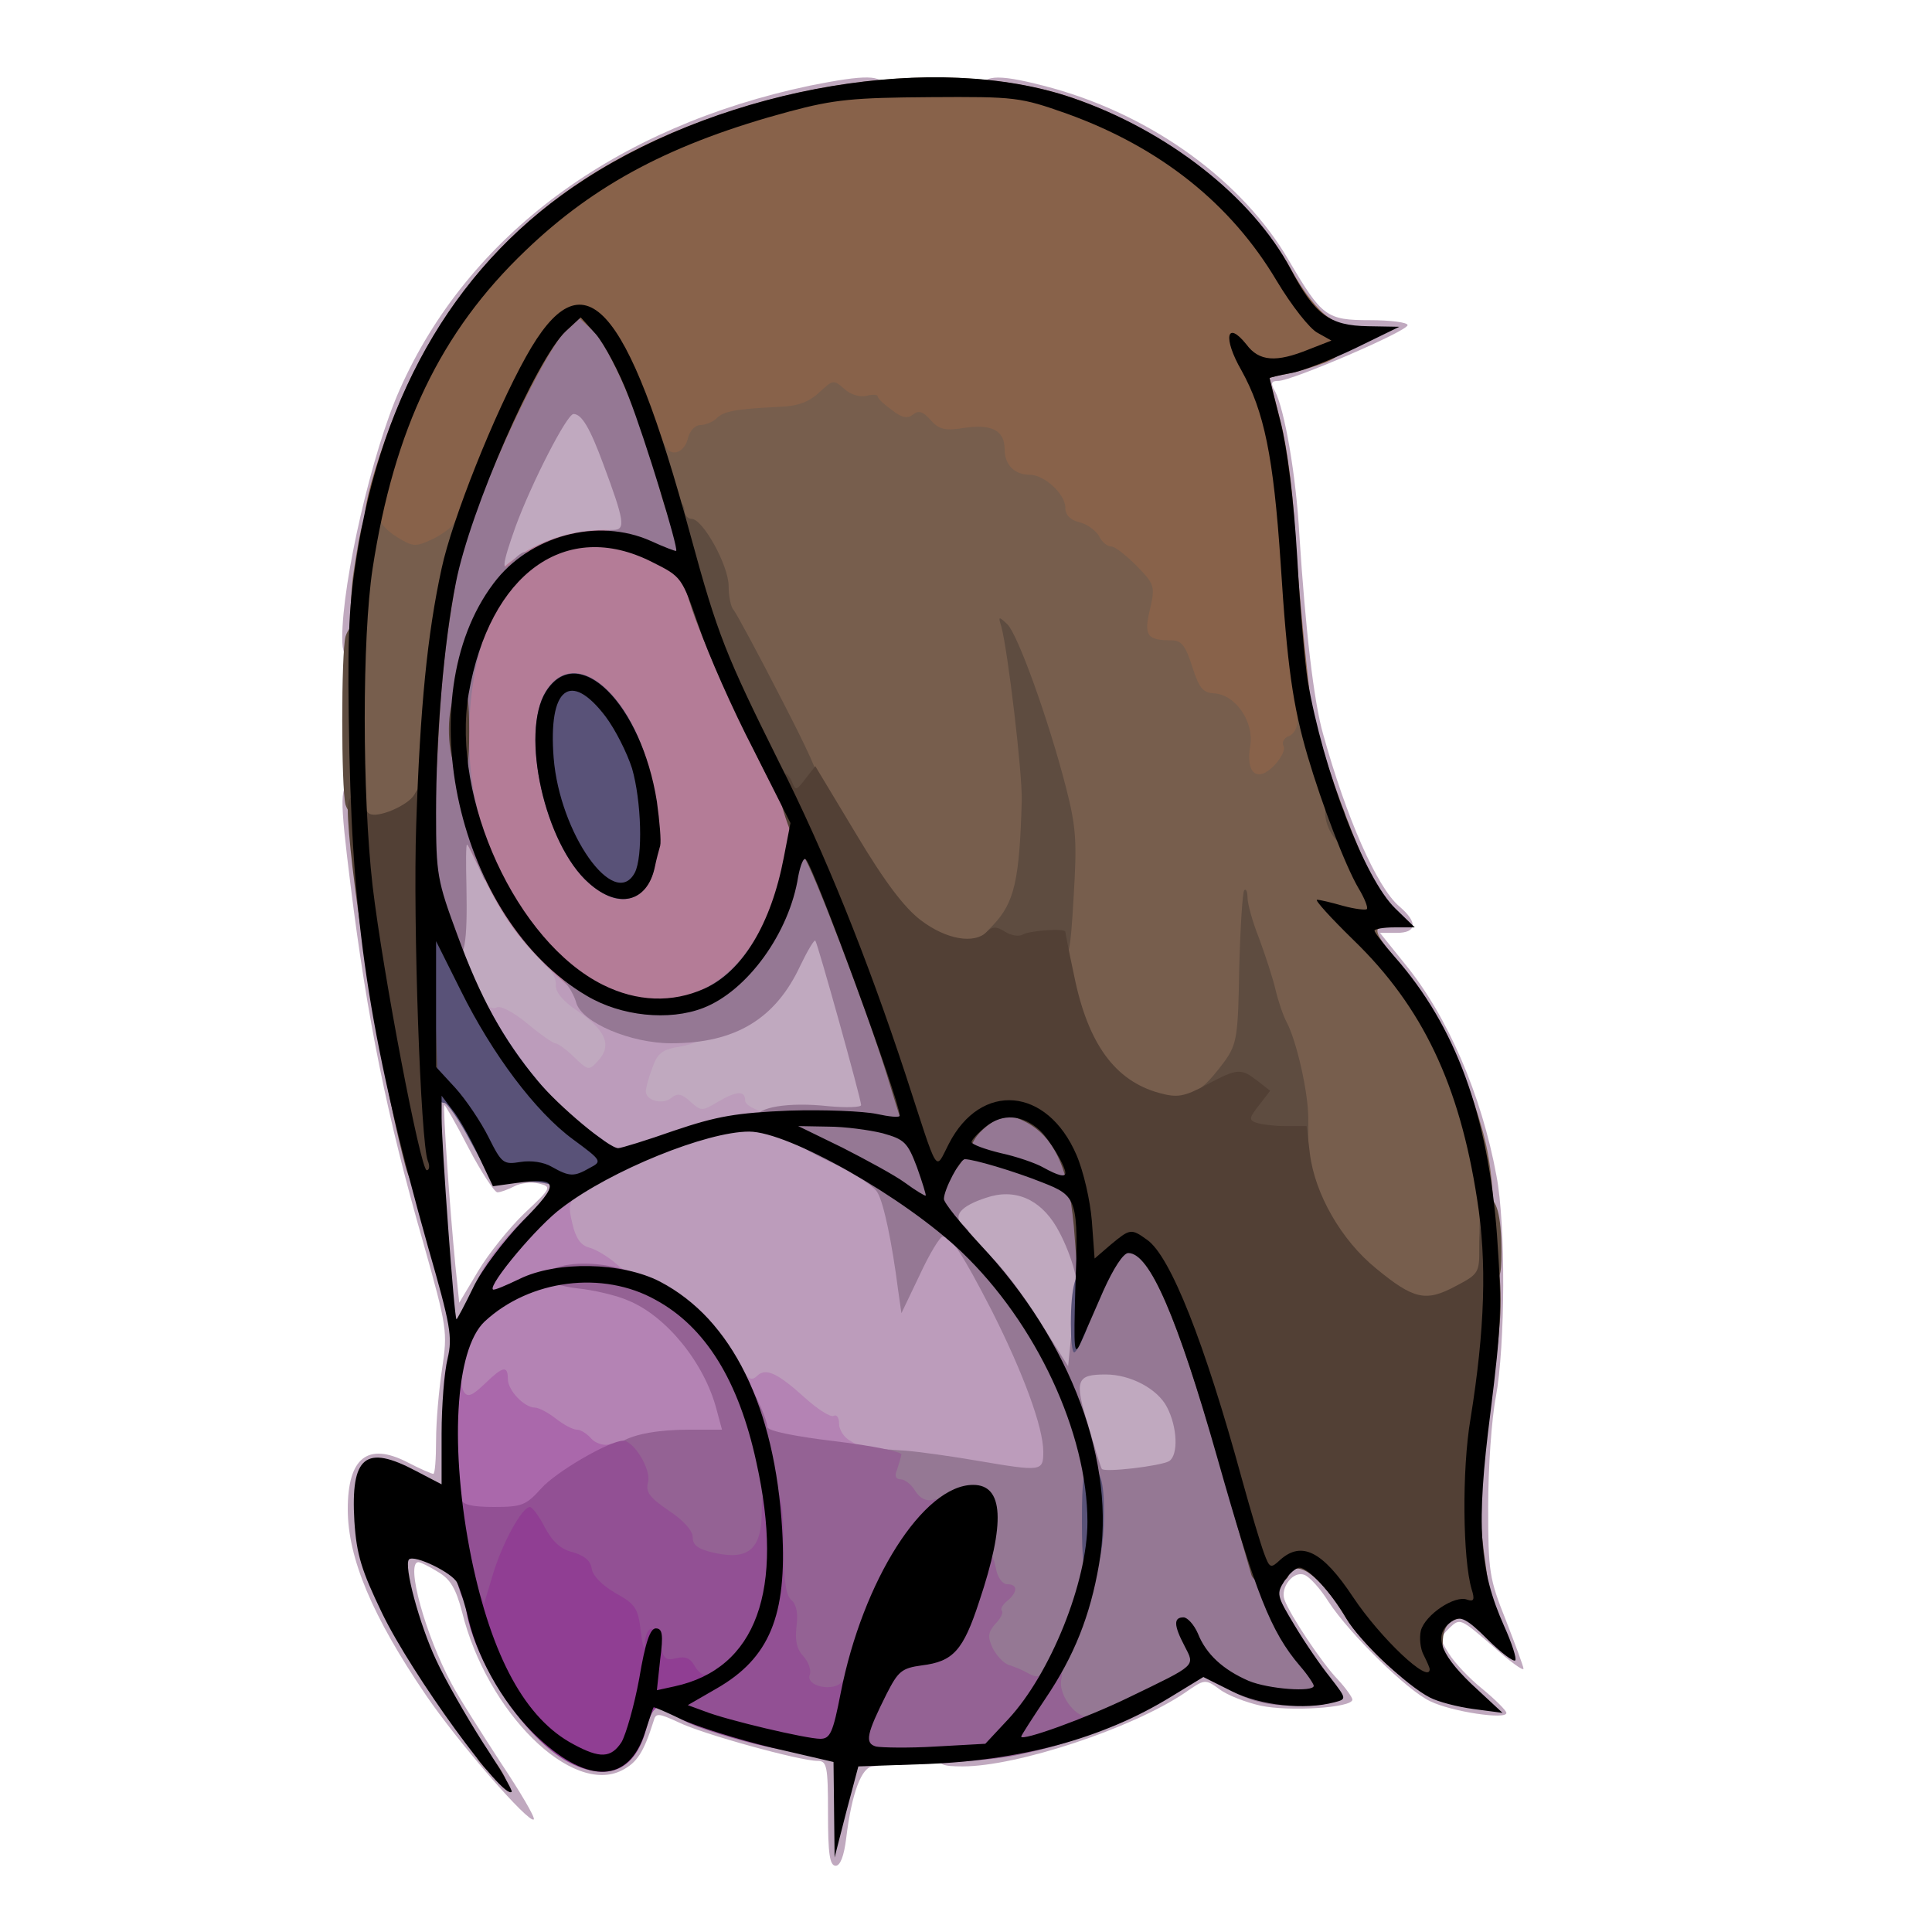 <?xml version="1.0" encoding="utf-8"?>
<!DOCTYPE svg PUBLIC "-//W3C//DTD SVG 1.0//EN" "http://www.w3.org/TR/2001/REC-SVG-20010904/DTD/svg10.dtd">
<svg version="1.0" xmlns="http://www.w3.org/2000/svg" width="32px" height="32px" viewBox="0 0 350 350" preserveAspectRatio="xMidYMid meet">
 <g fill="#c0a9bf">
  <path d="M150 328.5 c0 -8.6 -0.2 -9.5 -1.9 -9.5 -3.2 0 -21 -4.9 -25.2 -7 -3.7 -1.7 -4.1 -1.7 -4.5 -0.2 -1.8 5.7 -3 7.5 -5.7 8.9 -9.1 4.7 -24.5 -10.5 -29 -28.7 -1.1 -4.2 -2.1 -5.9 -4.3 -7.2 -1.6 -1 -3.2 -1.8 -3.6 -1.8 -2.4 0 1.3 13.3 6 22 1.3 2.5 5.4 8.9 8.9 14.3 3.6 5.4 6.3 10 6 10.3 -0.8 0.9 -13.7 -13.9 -19.6 -22.6 -9.6 -14.1 -14.1 -24.7 -14.1 -33.6 0 -9.3 3.6 -12.2 10.8 -8.5 2.3 1.2 4.4 2.1 4.7 2.1 0.3 0 0.5 -2.7 0.5 -6.1 0 -3.3 0.5 -9.1 1.1 -13 1 -6.7 0.9 -7.4 -3.4 -22.7 -6.6 -22.9 -10.2 -40.8 -13.2 -64.9 -2 -16.1 -2 -18.3 0.4 -18.3 1.6 0 2 1.1 2.5 7.8 1.1 11.9 5.4 38.6 8 49.7 l2.4 10 0.1 -6.8 0.1 -6.8 3.7 0.3 c3.4 0.3 3.9 0.8 7.4 7.3 l3.8 7 5.8 0.5 c5.6 0.5 5.8 0.6 6.1 3.6 0.3 2.6 -0.7 4 -6 9.5 -10.7 11 -14.8 21.9 -14.8 38.9 l0 9 -3.1 0 c-1.6 0 -4.8 -1 -7 -2.2 -3.4 -2 -4.1 -2.1 -5 -0.8 -1.3 1.9 -0.5 9.6 1.5 14.1 l1.4 3.4 0.1 -3.7 c0.1 -3.6 0.3 -3.8 3.5 -3.8 4.3 0 10.3 2.5 11.4 4.7 0.5 1 1.5 4.1 2.1 6.8 1.9 7.7 6.9 16.1 12.8 21.6 7.8 7.1 10.8 6.7 13.4 -1.8 1.1 -3.8 1.6 -4.3 4.2 -4.3 1.7 0 5.4 1.1 8.3 2.5 6 2.8 24.6 7.5 29.9 7.5 2.8 0 3.5 0.4 3.5 2 0 1.3 -0.7 2 -1.8 2 -2.1 0 -3.9 4.8 -4.9 13 -0.4 3.3 -1.1 5 -1.9 5 -1.1 0 -1.4 -2.2 -1.4 -9.5z m-55 -108.7 c4.9 -4.6 5 -4.8 2.6 -5.4 -1.3 -0.3 -3.3 -0.1 -4.4 0.5 -1.2 0.6 -2.5 1.1 -3.1 1.1 -0.5 0 -2.9 -3.6 -5.2 -8 -2.3 -4.5 -4.3 -7.9 -4.4 -7.8 -0.3 0.3 1 18.9 2 29.1 l0.7 6.7 3.4 -5.7 c1.9 -3.2 5.7 -7.9 8.4 -10.5z"/>
  <path d="M170 318 c0 -1.5 0.7 -2 2.9 -2 8.8 0 26.4 -5.6 36.1 -11.5 6.9 -4.2 10.7 -4.4 17.4 -1 2.7 1.4 6.2 2.5 7.8 2.5 l2.9 0 -2.9 -4.2 c-6.5 -9.5 -7.6 -13.8 -4.6 -18.3 1.3 -2 2.5 -2.5 5.9 -2.5 3.7 0 4.8 0.5 7.4 3.5 1.7 2 3.1 4 3.1 4.5 0 1.2 10 12 11.1 12 0.5 0 0.9 -1.9 0.9 -4.3 0 -5.1 1.3 -6.7 5.5 -6.7 l3.2 0 -0.8 -4.7 c-1.3 -7.8 -1 -16.9 1.1 -32.8 2.4 -18.1 2.5 -24.3 0.5 -35.8 -2.9 -16.2 -9.1 -30.3 -17.8 -40.3 -3.2 -3.7 -3.8 -5 -3.6 -8.6 0.1 -3 -1 -6.9 -3.6 -12.8 -6.9 -16 -9.1 -26.6 -10.5 -51.1 -0.6 -10.3 -1.8 -19.6 -3 -24.4 -2.6 -10.4 -2.7 -14.5 0 -14.5 1.1 0 3.7 -0.7 5.8 -1.5 l3.9 -1.6 -3.1 -3.2 c-1.7 -1.8 -4.3 -5.5 -5.8 -8.2 -1.6 -2.8 -3.4 -5.8 -4 -6.8 -1.6 -2.3 -7.8 -8.7 -8.5 -8.7 -0.3 0 -1.8 -1.1 -3.5 -2.5 -7.1 -6 -26.7 -14.5 -33.4 -14.5 -1.7 0 -2.4 -0.6 -2.4 -2 0 -2.6 3.3 -2.6 12.8 0 18.2 5.1 34.4 16.9 42.7 31.2 6 10.2 6.8 10.8 14.7 10.8 3.7 0 6.8 0.4 6.8 0.9 0 1.1 -21 10.1 -23.4 10.1 -1.3 0 -1.5 0.4 -0.6 1.9 1.7 3.3 3.8 15.1 4.4 26.1 1.1 17 2.6 30.1 4.3 36 4.2 15.1 9.7 27.7 13.8 31.2 3.4 2.9 3.2 4.8 -0.5 4.8 l-3 0 4.5 5.6 c7.7 9.4 13.9 23.7 16.6 38.4 1.7 8.8 1.6 30.8 -0.1 40 -0.8 4.1 -1.4 13.1 -1.4 20 0 11.7 0.2 13 3.2 20.5 1.7 4.4 3.2 8.4 3.2 8.8 0 0.5 -2.6 -1.4 -5.7 -4.2 -5.7 -4.9 -5.8 -5 -7.7 -3.2 -1.8 1.8 -1.8 2 -0.1 4.7 1 1.6 3.7 4.5 6.1 6.4 2.3 1.9 4.3 3.9 4.3 4.3 0.1 1.3 -9.9 -0.2 -13.8 -2.1 -4.1 -1.9 -14.6 -12.2 -18.4 -18 -1.5 -2.4 -3.5 -4.6 -4.4 -4.9 -2 -0.8 -4.4 2.3 -3.6 4.5 1 2.8 6.8 11.5 9.7 14.5 1.4 1.5 2.6 3.2 2.6 3.6 0 1.5 -11.5 2.2 -16.6 1.1 -2.7 -0.6 -6.1 -1.9 -7.5 -3 -2.6 -1.9 -2.7 -1.8 -6.3 0.7 -9.5 6.4 -30.3 13.3 -40.2 13.3 -3.7 0 -4.4 -0.3 -4.4 -2z"/>
  <path d="M196.5 268.8 c-2 -5.5 -4.5 -14.7 -4.5 -16.5 0 -1.3 -0.4 -2.3 -0.9 -2.3 -0.5 0 -2.7 -2.8 -4.7 -6.2 -2.1 -3.5 -6.7 -9.5 -10.1 -13.5 -4.7 -5.4 -6.3 -8 -6.3 -10.2 0 -3.9 3.4 -6.2 9.9 -6.9 7.5 -0.7 11.6 1.1 14.9 6.6 2.5 4.4 2.7 5.3 2.5 15.5 l-0.2 10.7 4.5 0 c10.1 0 14.4 4.5 14.4 14.9 0 7.3 -0.4 7.6 -11.2 8.6 -6.1 0.5 -7.9 0.4 -8.3 -0.7z"/>
  <path d="M121 203.3 c-6.9 -1 -7 -1.1 -7 -5.5 0 -2.3 0.5 -5.6 1.2 -7.4 1 -2.8 1.7 -3.3 5.6 -3.9 11.1 -1.7 17.1 -5.8 21.2 -14.6 2.1 -4.4 2.7 -4.9 5.6 -4.9 3.1 0 3.4 0.3 4.5 4.3 0.6 2.3 2.4 8.9 4 14.6 1.6 5.8 2.9 12.1 2.9 14.1 l0 3.7 -17.7 0 c-9.8 0 -18.9 -0.2 -20.3 -0.4z"/>
  <path d="M101 194.5 c-1.3 -1.4 -2.8 -2.5 -3.4 -2.5 -0.6 -0.1 -2.7 -1.4 -4.6 -3 -1.9 -1.7 -4.4 -3 -5.6 -3 -1.6 0 -2.7 -1.2 -4.3 -4.9 -1.7 -4.1 -2.1 -6.8 -2 -18 l0 -13.1 3.3 0 c3.1 0 3.5 0.4 6.9 7.3 2 4.1 5.7 9.5 8.2 12.2 2.5 2.7 4.5 5.7 4.5 6.7 0 1.1 1.5 2.8 3.5 3.9 4.3 2.6 5.5 4.6 5.5 9.7 0 7 -7.2 9.9 -12 4.7z"/>
  <path d="M62 115.5 c0 -10.2 5.4 -33.7 10.4 -44.9 12.4 -28 39.1 -47.7 74.4 -55.1 10 -2 13.2 -2 13.2 0.3 0 1.5 -1.4 2 -7.7 3.1 -15.7 2.6 -32.4 9.1 -44.7 17.5 -3.8 2.5 -7 4.6 -7.2 4.6 -0.1 0 -2.5 2.4 -5.3 5.3 -15.9 16.8 -24.3 35 -27.8 60 -1.5 10.8 -2.1 12.7 -3.5 12.7 -1.4 0 -1.8 -0.8 -1.8 -3.5z"/>
  <path d="M88 102.6 c0 -4.3 3.8 -15 8.5 -23.8 3.5 -6.6 3.7 -6.8 7.5 -6.8 3 0 4.3 0.5 5.4 2.3 2.3 3.5 6.6 17.2 6.6 21.1 l0 3.6 -4.7 0 c-4.8 0 -14.3 3.6 -15.7 5.9 -0.4 0.6 -2.3 1.1 -4.2 1.1 -3.2 0 -3.4 -0.2 -3.4 -3.4z"/>
 </g>
 <g fill="#bc9cbb">
  <path d="M173 267.5 c-4.1 -0.8 -10.4 -1.7 -14 -2.1 -7.3 -0.7 -10 -1.8 -10 -3.9 0 -0.8 -0.4 -1.5 -1 -1.5 -0.5 0 -2.7 -1.6 -4.9 -3.5 -2.8 -2.6 -4.8 -3.5 -7.3 -3.5 -2.9 0 -3.7 -0.5 -5.1 -3.5 -3.4 -7.2 -14.7 -16.5 -20 -16.5 -0.8 0 -2.2 -0.9 -3.2 -2 -1 -1.1 -2.6 -2 -3.6 -2 -2.6 0 -3.2 -1.6 -3.5 -8.5 -0.3 -5.9 -0.2 -6 3.2 -8.1 l3.4 -2.1 -4.3 -3.4 c-9 -7 -16.7 -18 -16.7 -23.6 0.1 -3.5 0.2 -3.6 1.5 -1.9 0.7 1 1.9 1.5 2.5 1.1 0.6 -0.4 3.1 0.9 5.5 2.9 2.4 2 4.7 3.6 5.1 3.6 0.4 0 2 1.1 3.4 2.5 2.6 2.5 2.7 2.5 4.4 0.6 2.5 -2.7 1.3 -5.5 -3.7 -8.9 -2.7 -1.8 -4.1 -3.5 -4 -4.7 0.1 -1 -0.6 -2.5 -1.5 -3.2 -1.5 -1.1 -1.2 -1.2 1.9 -1.3 4.1 0 5.6 1.3 6.5 5.8 0.4 2.1 1.2 3.2 2.4 3.2 1 0 3.4 0.7 5.3 1.5 2 0.8 5.5 1.5 7.7 1.5 5.4 0 5.6 2.7 0.2 3.6 -3.2 0.5 -4.1 1.2 -5 3.8 -0.7 1.8 -1.2 3.7 -1.2 4.3 0 1.7 3.1 2.5 4.6 1.2 1.1 -0.9 1.9 -0.8 3.5 0.7 1.9 1.7 2.1 1.7 4.8 0.1 3.5 -2.1 5.1 -2.2 5.1 -0.3 0 0.8 1.9 1.8 4.8 2.5 2.6 0.7 8.4 3 13 5.2 8.9 4.3 11.2 7.1 11.2 13.9 0 3.2 1.4 4.1 2.4 1.5 0.3 -0.9 1.8 -1.5 4 -1.5 4.3 0 6.7 2.7 12.8 14.6 6.2 12.2 8.8 20.2 8.8 27.4 l0 6 -5.7 -0.1 c-3.2 0 -9.2 -0.7 -13.3 -1.4z"/>
 </g>
 <g fill="#b483b4">
  <path d="M104 263.5 c-0.7 -0.8 -1.8 -1.5 -2.5 -1.5 -0.7 0 -2.4 -0.9 -3.8 -2 -1.4 -1.1 -3.1 -2 -3.9 -2 -0.8 0 -1.9 -0.5 -2.6 -1.2 -0.7 -0.7 -3.2 -1.1 -5.6 -0.9 -3.7 0.2 -4.5 -0.1 -5.1 -1.8 -0.9 -3 1.5 -14.3 3.6 -16.7 1.1 -1.1 1.9 -2.7 1.9 -3.5 0 -5 13.3 -18.9 17.9 -18.9 2.5 0.1 2.5 0.1 0.7 1.5 -1.5 1.2 -1.7 2 -0.9 5.2 0.6 2.6 1.5 3.9 3 4.3 1.2 0.3 3.4 1.6 5 3 1.5 1.4 4.3 3.2 6 3.9 4.1 1.7 10.9 9 13.4 14.4 1.6 3.6 1.9 3.8 1.9 1.7 0.1 -2.4 0.1 -2.4 1.5 -0.6 1.1 1.5 1.8 1.7 2.6 0.9 1.6 -1.6 3.7 -0.6 8.7 3.9 2.3 2.1 4.7 3.6 5.2 3.3 0.6 -0.3 1 0.3 1 1.4 0 1.1 0.9 2.5 2 3.1 5.1 2.8 0.6 3.7 -11.7 2.4 -5.7 -0.6 -6.1 -0.9 -7.1 -3.8 l-1 -3.1 -0.1 2.8 c-0.1 2.7 -0.2 2.7 -6.5 2.7 -3.5 0 -8.3 0.7 -10.6 1.5 -2.3 0.8 -5.9 1.5 -8 1.5 -2.1 0 -4.3 -0.7 -5 -1.5z"/>
 </g>
 <g fill="#b47c97">
  <path d="M108.3 182.5 c-1.7 -0.7 -6.1 -4.3 -9.7 -7.9 -5 -5 -7.7 -8.9 -11.3 -16.3 l-4.8 -9.8 0 -16 c0 -14.7 0.2 -16.4 2.4 -21.3 5.9 -13.1 23.1 -19.1 36.2 -12.5 5.4 2.8 5.4 2.8 8.5 11.8 1.7 5 6.2 15 9.9 22.3 l6.8 13.4 -0.6 6.6 c-1.3 14.1 -6.7 25 -14.7 29 -5.2 2.6 -17.4 3 -22.7 0.7z m6.7 -26.5 c2.7 -6.5 -1.2 -20.7 -7.3 -27.3 -3.3 -3.5 -4.3 -3.4 -6.3 0.5 -3 5.9 0.9 20.3 7.3 27.1 3.4 3.5 4.8 3.4 6.3 -0.3z"/>
 </g>
 <g fill="#aa68ab">
  <path d="M80.4 274.7 c-0.2 -0.7 -0.3 -6.9 -0.2 -13.7 0.3 -11.3 0.5 -12.5 2.2 -12.8 1.3 -0.3 1.7 0 1.3 1 -0.3 0.8 -0.1 2.1 0.3 2.9 0.7 1.1 1.5 0.8 3.8 -1.4 3.3 -3.2 4.2 -3.4 4.2 -0.9 0 2.1 3 5.2 4.9 5.2 0.7 0 2.4 0.9 3.8 2 1.4 1.1 3.1 2 3.8 2 0.7 0 1.8 0.7 2.6 1.6 0.7 0.8 2.1 1.3 3.1 1.1 1.3 -0.4 1.8 0 1.8 1.6 0 1.6 -1.2 2.8 -4.1 4.1 -2.2 1.1 -5.3 3.5 -6.9 5.3 -2.9 3.3 -3.1 3.3 -11.5 3.3 -6.1 0 -8.7 -0.4 -9.1 -1.3z"/>
 </g>
 <g fill="#957894">
  <path d="M190.6 311.8 c-0.9 -1.2 -1.6 -2.8 -1.6 -3.5 0 -0.7 -1.1 -1.3 -2.4 -1.3 -1.4 0 -2.8 -0.4 -3.1 -1 -0.3 -0.5 -1.5 -1 -2.5 -1 -1 0 -2.6 -1 -3.4 -2.2 -1.6 -2.3 -2.2 -10.3 -0.8 -11.2 0.8 -0.5 0.6 -17.6 -0.3 -18.4 -0.3 -0.4 -1.5 -0.1 -2.5 0.6 -3.2 2 -9.8 1.5 -11.2 -0.8 -0.7 -1.1 -1.9 -2 -2.6 -2 -0.9 0 -1.2 -1.2 -1 -4.2 l0.3 -4.3 4.5 0.3 c2.5 0.2 8.3 1 12.9 1.8 11.8 2 12.1 2 12.1 -1.6 0 -4.4 -3.6 -14.2 -9.3 -25.5 -5.3 -10.3 -7.4 -13.5 -8.9 -13.5 -0.5 0 -2.4 3.1 -4.2 7 l-3.3 6.9 -0.6 -4.2 c-1.1 -8.6 -2.6 -15.7 -3.7 -17.6 -0.6 -1.2 -4.6 -3.8 -9 -5.8 -4.4 -2.1 -8 -4.4 -8 -5 0 -0.7 -1.1 -1.3 -2.5 -1.3 -1.5 0 -2.5 -0.6 -2.5 -1.5 0 -1.9 5.8 -2.9 13.1 -2.1 3.2 0.3 5.9 0.2 5.9 -0.2 0 -1.1 -7.9 -29.4 -8.3 -29.8 -0.2 -0.2 -1.4 1.8 -2.7 4.5 -4.5 9.7 -11.8 14.1 -23.4 14.1 -7.3 0 -16.1 -3.7 -17.2 -7.3 -0.3 -1.2 -1.3 -3 -2.2 -3.9 -1.4 -1.6 -1.3 -1.8 0.4 -1.8 1 0 4.1 1.1 6.8 2.5 14.3 7.2 27.6 -1.2 32 -20.2 1.2 -5.6 1.4 -5.8 4.5 -5.8 3.2 0 3.4 0.3 6.7 8.5 5.4 13.2 13.4 36.9 13.4 39.5 0 1.3 0.4 2.6 0.9 3 0.5 0.3 1.2 1.8 1.6 3.4 0.6 2.9 0.7 2.9 2.6 1 1 -1 1.9 -2.5 1.9 -3.3 0 -0.8 1.2 -2.4 2.8 -3.6 2.2 -1.8 3.7 -2.1 8 -1.8 5.7 0.5 9.3 3 11 7.6 2.6 7.4 3.2 10.3 3.2 15.3 0.1 4.1 0.3 5 1.1 3.7 0.7 -1.3 2.3 -1.8 5.4 -1.8 3.5 0 4.8 0.5 6.4 2.5 2.8 3.7 7.5 16.5 12.6 34.5 2.4 8.5 5.3 18.1 6.4 21.3 1.1 3.1 1.8 5.7 1.5 5.7 -0.8 0 2.7 6.2 6.2 11.3 1.9 2.6 3.4 5.8 3.4 7.2 0 2.4 -0.2 2.5 -6.3 2.5 -4.8 0 -7.6 -0.6 -11.5 -2.6 l-5.2 -2.6 -5.7 3.5 c-11.8 7.1 -18.9 8.6 -21.7 4.5z m21.2 -47.1 c1.7 -1.1 1.5 -6.2 -0.4 -9.8 -1.7 -3.3 -6.6 -5.9 -11.1 -5.9 -5.3 0 -5.7 1 -3.2 9.1 1.2 4.1 2.3 7.7 2.5 8 0.4 0.7 10.6 -0.5 12.2 -1.4z m-16.8 -30.2 c0.7 -1.8 -1.1 -7.9 -3.6 -12.2 -3 -5.1 -7.6 -7.1 -12.8 -5.3 -4.6 1.5 -6.1 3.3 -4.1 5 1.3 1.1 1.3 1.5 0.3 2.1 -0.9 0.6 -0.7 0.9 0.7 0.9 2.4 0 7.7 6 13.7 15.7 l4.3 6.8 0.6 -6 c0.3 -3.3 0.7 -6.4 0.9 -7z"/>
  <path d="M78.1 167.8 c-1.8 -5.2 -2.1 -8.6 -2.1 -20.7 0 -28.6 2.7 -46.5 9.6 -63.3 9.4 -23 13.3 -28.8 19.5 -28.8 4.9 0 7.7 3.4 11.8 13.9 3.9 10.2 9.1 28.1 9.1 31.5 0 3.3 -2.2 3.4 -10.1 0.4 -6 -2.4 -8.5 -4.8 -4.8 -4.8 2.3 0 2 -1.7 -1.8 -11.9 -2.4 -6.5 -3.9 -9.1 -5.4 -9.1 -1.2 0 -7.6 12.5 -10.5 20.4 -2.5 7 -2.7 8.8 -0.4 6.1 0.7 -0.8 1.6 -1.5 2.1 -1.5 1.2 0 -0.9 5.1 -3.1 7.5 -6.2 6.7 -8.9 24.9 -5.6 38.8 0.9 3.8 1.6 8.3 1.5 10 l-0.1 3.2 -1.4 -3.2 c-0.8 -1.8 -1.6 -3.3 -1.8 -3.3 -0.2 0 -0.2 3.4 -0.1 7.5 0.2 10.4 -0.3 13.5 -2.5 13.5 -1.3 0 -2.4 -1.7 -3.9 -6.2z"/>
 </g>
 <g fill="#946294">
  <path d="M155.6 319.4 c-1.6 -0.5 -1.8 -1.3 -1.4 -5.5 l0.5 -4.9 -3.6 0 c-5.9 0 -8.1 -1 -8.1 -3.6 0 -1.2 -0.4 -2.6 -1 -2.9 -0.5 -0.3 -1 -2.6 -1 -5 0 -2.4 -0.4 -4.7 -1 -5 -0.5 -0.3 -1 -2.3 -1 -4.3 l0 -3.7 -4.8 0.3 c-6.9 0.5 -11.6 -0.9 -12 -3.6 -0.2 -1.3 -2 -3.3 -4.3 -4.7 -3.3 -2.1 -3.9 -3.1 -3.9 -5.9 0 -1.8 -0.7 -3.9 -1.5 -4.6 -4.5 -3.8 1.2 -7 12.3 -7 l6 0 -1 -3.7 c-2.2 -8.4 -9.1 -16.9 -16 -19.7 -2 -0.9 -6.2 -1.9 -9.2 -2.2 -6 -0.7 -7.6 -2.9 -3 -4 8 -2 20.3 2.4 26.8 9.6 3.5 3.9 10.6 17 10.6 19.5 0 0.7 4.8 1.7 12.3 2.6 6.7 0.8 12.1 1.9 12 2.4 -0.1 0.6 -0.5 1.8 -0.8 2.8 -0.5 1.1 -0.2 1.7 0.7 1.7 0.7 0 1.9 0.9 2.6 2.1 0.9 1.4 2 1.9 3.3 1.6 3.1 -0.8 2.4 2.9 -1.7 8.4 -3.6 5 -9.5 17.8 -10.7 23.4 -0.7 2.9 -0.6 2.9 1.3 -0.6 1.6 -3 2.6 -3.7 6 -4.2 5.7 -0.7 7.6 -2.8 10.2 -10.8 2.4 -7.7 5.1 -9.3 6.2 -3.9 0.3 1.8 1.2 3 2.1 3 1.9 0 1.9 1.4 0 3 -0.9 0.7 -1.3 1.5 -1 1.8 0.3 0.3 -0.2 1.4 -1.2 2.4 -1.3 1.5 -1.4 2.3 -0.5 4.3 0.7 1.4 2 2.8 2.9 3.1 1 0.3 2.7 1 3.7 1.6 1.5 0.8 2.1 0.6 2.8 -0.6 1.2 -2.1 3.7 -0.9 3.1 1.5 -0.7 2.6 2.3 6.9 4.7 6.9 1.1 0 2 0.6 2 1.4 0 1.5 -5.8 3.7 -15 5.6 -6.2 1.3 -25.5 2.2 -28.4 1.4z"/>
 </g>
 <g fill="#925094">
  <path d="M137 316 c-4.1 -1 -9.2 -2.6 -11.4 -3.5 -3.5 -1.5 -3.8 -1.9 -3.4 -5 0.4 -3.3 0.3 -3.3 -4.4 -3.9 l-4.7 -0.7 -0.3 -4.5 c-0.3 -4.2 -0.6 -4.8 -4.3 -6.8 -2.5 -1.4 -4.1 -3.1 -4.3 -4.5 -0.3 -1.5 -1.3 -2.4 -3.3 -2.8 -1.6 -0.3 -3.5 -1.5 -4 -2.6 -1.4 -2.5 -2.3 -1.3 -4.4 6.1 -1.5 5.1 -1.7 5.3 -4.6 5 -2.6 -0.2 -3.3 -1 -4.5 -4.3 -1.9 -5.2 -3.1 -18.5 -1.7 -18.5 0.6 0 1.3 0.7 1.7 1.5 0.4 1.1 2.1 1.5 6.1 1.5 5 0 5.8 -0.3 8.5 -3.3 2.6 -3 12.4 -8.7 14.9 -8.7 1.9 0 5.1 5.2 4.5 7.5 -0.5 1.8 0.3 2.8 3.8 5.2 2.6 1.7 4.3 3.6 4.3 4.8 0 1.5 1 2.2 4.3 2.9 5.9 1.2 8.2 -0.9 8.2 -7.6 0 -3.4 0.4 -4.8 1.4 -4.8 1.9 0 2.6 3.2 2.6 12.1 0 5.3 0.4 8 1.4 8.8 0.9 0.8 1.2 2.4 0.9 4.7 -0.3 2.5 0 4.1 1.2 5.4 1 1.1 1.5 2.6 1.2 3.4 -0.8 2.1 4.4 3.2 5.9 1.2 0.6 -0.9 1.4 -1.6 1.8 -1.6 0.8 0 0.8 7.8 0 11.9 -0.6 2.9 -0.9 3.1 -5.3 3 -2.5 0 -8 -0.9 -12.1 -1.9z"/>
 </g>
 <g fill="#903e93">
  <path d="M103.3 319.4 c-9.6 -4.8 -20.9 -24.1 -18.8 -32.3 l0.7 -2.6 1.2 3 1.3 3 1.6 -5.3 c1.7 -5.7 5.3 -12.2 6.7 -12.2 0.4 0 1.7 1.7 2.7 3.7 1.4 2.6 2.9 4 5.1 4.5 2 0.6 3.2 1.5 3.4 3 0.2 1.3 1.9 3 4.3 4.4 3.6 2 4.1 2.7 4.6 7 0.3 2.7 0.7 3.7 0.7 2.2 0.3 -3.7 2.1 -3.6 2.8 0.2 0.6 2.5 1 2.9 2.9 2.4 1.7 -0.4 2.6 0 3.4 1.5 0.7 1.2 1.7 1.8 2.6 1.5 0.9 -0.4 1.5 0 1.5 1 0 2 -5 4.6 -8.8 4.6 -2.6 0 -3.1 0.5 -4.2 4.5 -2 7.2 -6.8 9.3 -13.7 5.9z"/>
 </g>
 <g fill="#88624a">
  <desc>cursor-land.com</desc><path d="M224.2 142.8 c-0.7 -0.7 -1.2 -3 -1.2 -5.3 0 -5 -2.2 -8.3 -5.8 -8.7 -2.3 -0.2 -2.9 -1.1 -4.2 -5 -1.3 -4 -1.9 -4.8 -4 -4.8 -4.4 0 -5.4 -1.3 -4.7 -6.5 0.6 -4.2 0.4 -5 -2.1 -7.6 -1.5 -1.6 -3.2 -2.9 -3.9 -2.9 -0.7 0 -1.7 -0.8 -2.2 -1.9 -0.6 -1 -2.2 -2.2 -3.6 -2.5 -1.6 -0.4 -2.5 -1.3 -2.5 -2.6 0 -2.5 -3.8 -6 -6.6 -6 -2.6 0 -4.1 -1.6 -4.6 -5 -0.3 -2.3 -0.8 -2.5 -5.8 -2.8 -3 -0.2 -5.9 -0.7 -6.4 -1.3 -0.6 -0.5 -2.1 -0.9 -3.4 -0.9 -1.3 0 -3.5 -0.9 -4.9 -2 -2.6 -2 -7.7 -2.7 -8.7 -1.1 -0.3 0.4 -4 1.1 -8.2 1.4 -4.2 0.3 -8.1 1 -8.7 1.6 -0.6 0.6 -1.9 1.1 -2.8 1.1 -1 0 -2 1.1 -2.3 2.5 -0.6 2.2 -1.2 2.5 -5 2.5 -4.2 0 -4.3 -0.1 -5.5 -4.2 -2.5 -8.3 -7.2 -18.5 -9.6 -20.8 l-2.5 -2.3 -2.6 2.4 c-2.9 2.6 -11.3 19.5 -16 32 -2.1 5.5 -3.5 7.9 -5.3 8.7 -3.6 1.7 -8.8 1.5 -12.2 -0.5 -3.9 -2.3 -3.9 -6.7 0.2 -18.7 10.5 -31.4 31.5 -51.6 64.6 -61.9 21.6 -6.8 44.3 -7.5 60.5 -2 17.3 6 32.5 17.9 39.8 31.3 2.1 3.8 4.8 7.3 6.7 8.5 4.6 2.8 4.4 6 -0.4 8.1 -2.1 0.8 -5.3 1.8 -7 2.1 -1.8 0.3 -3.3 0.7 -3.3 0.8 0 0.1 0.9 3.6 2 7.9 1.1 4.2 2.2 12.5 2.5 18.4 0.3 5.9 1.3 17.4 2.2 25.6 1.3 11.5 1.4 15.1 0.5 15.4 -0.7 0.2 -1.2 1.2 -1.2 2.1 0 4.4 -8.7 8 -11.8 4.9z"/>
 </g>
 <g fill="#595278">
  <path d="M196 275.5 c0 -7.5 0.3 -9.5 1.4 -9.5 1.9 0 2.6 2.2 2.6 8 0 6.7 -1 11 -2.6 11 -1.1 0 -1.4 -2.1 -1.4 -9.5z"/>
  <path d="M194 239.8 c0 -6.7 0.9 -9.8 2.6 -9.8 1.9 0 1.8 7 0 11.5 -0.8 1.9 -1.7 3.5 -2 3.5 -0.4 0 -0.6 -2.4 -0.6 -5.2z"/>
  <path d="M100.5 215 c-0.3 -0.5 -3 -1 -6 -1 l-5.3 0 -3.9 -7.1 c-2.1 -4 -4.3 -7.1 -4.8 -7.1 -0.6 0 -1.8 -0.7 -2.7 -1.5 -1.6 -1.4 -1.8 -3.6 -1.8 -16 l0 -14.4 3.2 0.3 c2.8 0.3 3.4 0.9 5.9 7.1 4.9 12.3 14.2 24.6 23 30.4 5.1 3.4 5.2 6.3 0.4 8.6 -4 1.9 -7.1 2.2 -8 0.7z"/>
  <path d="M106.7 160 c-8 -7 -12.5 -27.2 -7.8 -34.8 6.2 -9.8 18.9 4.1 19.9 22 0.5 8.6 -0.1 11.9 -2.4 14.2 -2.4 2.4 -6 1.9 -9.7 -1.4z"/>
 </g>
 <g fill="#775e4d">
  <path d="M249.4 235.1 c-10.8 -7.9 -14.3 -14.3 -15.5 -28.1 -0.8 -9.9 -1.7 -14.3 -4.1 -19.9 l-1.5 -3.3 -0.5 3.9 c-0.7 4.9 -4.3 10.6 -8.2 12.9 -2.1 1.2 -4.2 1.5 -8.3 1.1 -6.9 -0.7 -11 -3.2 -14.9 -8.9 -4.4 -6.5 -5.8 -14.5 -5.1 -28.5 0.6 -11.5 -0.5 -20.9 -2.4 -19.7 -0.5 0.3 -0.9 3.5 -0.9 7.2 -0.1 9.1 -1.6 15.2 -4.7 18.5 -2.4 2.4 -3.4 2.7 -8.9 2.7 -5.5 0 -6.7 -0.4 -10.6 -3.3 -5 -3.8 -14 -18.1 -25.5 -40.7 -4.1 -8 -7.9 -14.9 -8.4 -15.4 -0.5 -0.6 -0.9 -2.6 -0.9 -4.6 0 -3.3 -3.4 -9.8 -6.5 -12.5 -1.3 -1.1 -4.5 -12.2 -4.5 -15.5 0 -2.3 1.5 -2.7 2.4 -0.5 0.9 2.4 3.5 1.7 4.2 -1 0.3 -1.4 1.3 -2.5 2.3 -2.5 0.9 0 2.3 -0.6 2.9 -1.2 1.3 -1.3 3.3 -1.7 11.4 -2.1 3.3 -0.1 5.4 -0.9 7.2 -2.6 2.5 -2.3 2.6 -2.4 4.6 -0.6 1.1 1 2.8 1.5 4 1.2 1.1 -0.3 2 -0.2 2 0.1 0 0.4 1.2 1.5 2.6 2.5 1.8 1.4 2.8 1.6 3.8 0.8 1 -0.8 1.8 -0.6 3.2 1 1.5 1.7 2.6 2 6.2 1.4 4.9 -0.7 7.2 0.5 7.2 3.9 0 2.8 1.8 4.6 4.5 4.6 2.7 0 6.5 3.5 6.5 6 0 1.3 0.9 2.2 2.5 2.6 1.4 0.3 3 1.5 3.6 2.5 0.5 1.1 1.5 1.9 2.2 1.9 0.7 0 2.7 1.6 4.6 3.5 3.3 3.4 3.4 3.7 2.4 8 -1.1 4.7 -0.5 5.5 4 5.5 1.7 0 2.5 1 3.7 4.8 1.2 3.8 1.9 4.7 3.9 4.8 3.9 0.2 7.3 5.1 6.6 9.5 -0.9 5 1.3 6.8 4.4 3.5 1.3 -1.4 2 -2.9 1.6 -3.5 -0.3 -0.6 0.1 -1.4 0.9 -1.7 0.9 -0.3 1.6 -1.5 1.6 -2.5 0 -3.7 2.9 -2 4 2.4 1.6 6.5 6.9 20.7 9.6 25.6 2.6 4.8 3.1 8.7 1.2 9.3 -0.8 0.3 0.2 2.2 2.7 5 6.1 6.9 11.2 16.3 14.6 26.8 2.6 7.8 3.2 11.7 3.6 21.5 l0.5 12 -4 2.3 c-5.9 3.3 -12.8 3 -17.8 -0.7z"/>
  <path d="M63.7 150.3 c-1.1 -1 -0.8 -39.1 0.3 -46.3 1.5 -9.8 1.9 -11 3.5 -11 0.8 0 1.5 0.6 1.5 1.3 0 0.7 1.4 2.1 3.1 3.1 2.8 1.7 3.2 1.7 6.4 0.2 1.8 -0.9 3.5 -2.2 3.8 -2.9 0.2 -0.6 0.8 -0.8 1.3 -0.4 0.4 0.4 0.2 4 -0.5 8 -2.3 13.1 -3 19.1 -3.6 30.2 -0.8 14.9 -1 15.4 -5 17.1 -3.6 1.5 -9.7 1.9 -10.8 0.7z"/>
 </g>
 <g fill="#5e4c40">
  <path d="M268 224.5 c0 -5.7 0.3 -7.5 1.4 -7.5 1.7 0 2.6 3.1 2.6 9.8 0 4.5 -0.3 5.2 -2 5.2 -1.8 0 -2 -0.7 -2 -7.5z"/>
  <path d="M224.1 206.1 c-0.9 -0.6 -1.2 -2.1 -0.9 -4.5 0.4 -3.5 0.3 -3.6 -3.2 -3.6 -2.9 -0.1 -3.2 -0.3 -2 -1.3 0.9 -0.7 2.6 -2.7 3.9 -4.5 2.2 -3.1 2.4 -4.6 2.6 -16.9 0.2 -7.4 0.6 -13.7 0.9 -14 0.3 -0.4 0.6 0.2 0.6 1.3 0 1.1 0.9 4.4 2.1 7.4 1.1 3 2.5 7.2 3 9.4 0.5 2.1 1.4 4.7 2 5.8 1.8 3.4 3.9 12.7 3.9 17.3 l0 4.5 -5.7 0 c-3.2 0 -6.4 -0.4 -7.2 -0.9z"/>
  <path d="M190 173.1 c0 -0.5 -1.8 -0.7 -4.1 -0.4 -2.4 0.4 -5 0.1 -6.5 -0.7 l-2.4 -1.4 2.9 -3 c3.9 -4.1 4.8 -8.2 5.2 -22.6 0.1 -5.1 -2.5 -27 -3.7 -31.5 -0.6 -1.9 -0.5 -1.9 1.1 -0.4 1.9 1.9 7.4 17.1 10.6 29.5 1.9 7.4 2 9.9 1.4 19.9 -0.6 10.4 -0.9 11.5 -2.6 11.5 -1 0 -1.9 -0.4 -1.9 -0.9z"/>
  <path d="M241.2 151 c-1.6 -2.6 -1.5 -6 0.2 -6 1.6 0 2.6 2.1 2.6 5.6 0 2.9 -1.1 3.1 -2.8 0.4z"/>
  <path d="M62.6 145.8 c-0.8 -3 -0.8 -27.6 0 -30.5 0.4 -1.3 1.3 -2.3 2 -2.3 1.1 0 1.4 3.3 1.4 17.5 0 14.2 -0.3 17.5 -1.4 17.5 -0.7 0 -1.6 -1 -2 -2.2z"/>
  <path d="M134.8 132.2 c-3.7 -7.5 -7.9 -17.3 -9.4 -21.7 -3 -8.9 -4.3 -19.5 -2.5 -19.5 0.6 0 1.1 0.7 1.1 1.5 0 0.8 0.6 1.5 1.3 1.5 2 0 6.7 8.4 6.7 12.2 0 1.8 0.4 3.8 0.9 4.3 0.5 0.6 4.5 8 8.9 16.6 8.7 16.9 9 18.9 2.9 18.9 -3.1 0 -3.4 -0.4 -9.9 -13.8z"/>
 </g>
 <g fill="#524035">
  <path d="M88.7 321.2 c-3 -3.1 -3.3 -4.2 -1.4 -4.2 1.3 0 5.2 5.8 4.5 6.6 -0.3 0.2 -1.7 -0.9 -3.1 -2.4z"/>
  <path d="M251.2 301.5 c-2.8 -2.5 -6.1 -6.3 -7.3 -8.3 -4.7 -7.8 -9.2 -11.1 -10.5 -7.7 -0.9 2.1 -6 1.9 -6.7 -0.2 -0.3 -1 -2.8 -9.7 -5.5 -19.3 -9.6 -33.3 -15.3 -44.2 -19.2 -37 -0.7 1.3 -2.1 2 -4 2 -2.8 0 -2.8 -0.1 -3.3 -6.7 -0.8 -12.2 -3.5 -18.4 -9.2 -21.2 -2.5 -1.2 -3.2 -1.2 -5.4 0 -1.4 0.8 -3 2.3 -3.6 3.4 -3 5.7 -4.8 7.6 -7.3 7.3 -2.6 -0.3 -3.2 -1.6 -8.6 -19.3 -3.8 -12.1 -13.5 -37.6 -15.1 -39.5 -1.7 -1.9 -4.5 -9.8 -4.5 -12.7 0 -2.7 1.5 -3 2.5 -0.6 0.6 1.6 0.8 1.5 2.4 -0.6 l1.8 -2.3 7.4 12.3 c5.2 8.7 8.7 13.3 11.7 15.6 4.6 3.5 9.7 4.4 12 2.1 1 -1 1.7 -1 3.3 0 1.1 0.7 2.5 0.9 3.2 0.5 1.1 -0.7 7.7 -1.2 7.7 -0.5 0 0.2 0.7 3.8 1.6 8 2.5 12.3 7.4 19 15.4 21.2 3.3 0.9 4.5 0.7 8.6 -1.5 5.6 -3 6.2 -3 9.2 -0.7 l2.3 1.8 -2 2.6 c-1.8 2.3 -1.9 2.7 -0.5 3.2 0.9 0.3 3.3 0.6 5.3 0.6 l3.8 0 0.6 5 c0.9 7.3 5.7 15.7 12 20.8 6.8 5.6 9 6.1 14.4 3.2 4.2 -2.2 4.3 -2.4 4.3 -7.1 0 -3.5 0.4 -4.9 1.4 -4.9 1 0 1.6 2.2 2.1 8 0.7 8.1 0.6 9.6 -2.2 30.8 -1.4 10.3 -1.4 13.9 -0.5 21.2 1.7 12.3 1.7 12 -2.2 12 -4.7 0 -5.8 1.8 -5 7.9 l0.7 5.1 -3.1 0 c-2.1 0 -4.4 -1.3 -8 -4.5z"/>
  <path d="M72.1 205.8 c-3.9 -16.7 -9.1 -50.3 -9.1 -59.3 0 -1.6 0.6 -2.5 1.5 -2.5 0.8 0 1.5 0.6 1.5 1.4 0 0.8 0.4 1.7 0.9 2 1.5 0.9 7.1 -1.5 8.2 -3.5 0.5 -1 1.3 -1.9 1.8 -1.9 0.4 0 1.1 12.3 1.5 27.3 0.4 14.9 1.1 31.4 1.4 36.5 l0.7 9.2 -3.1 0 c-3.1 0 -3.1 0 -5.3 -9.2z"/>
  <path d="M81.6 135.9 c-0.8 -5.2 0.2 -10.9 2 -10.9 1.1 0 1.4 1.8 1.4 7.5 0 5.7 -0.3 7.5 -1.4 7.5 -0.8 0 -1.6 -1.6 -2 -4.1z"/>
 </g>
 <g fill="#000000">
  <path d="M151.1 327.8 l-0.1 -8.6 -11.2 -2.6 c-6.2 -1.5 -13.5 -3.8 -16.3 -5.1 -2.7 -1.3 -5 -2.3 -5.1 -2.2 -0.1 0.1 -0.8 2.2 -1.6 4.7 -2.9 8.9 -10.1 9.3 -19.1 1 -5.9 -5.4 -10.9 -13.8 -12.8 -21.5 -0.6 -2.7 -1.6 -5.8 -2.1 -6.8 -0.9 -1.8 -7.7 -5.1 -8.7 -4.2 -1 1.1 1.9 11.8 4.9 18.2 1.6 3.5 5.5 10.3 8.5 15 3.1 4.7 5.4 8.7 5.2 8.9 -1.5 1.6 -18.1 -21.2 -23.5 -32.4 -3.7 -7.7 -4.6 -10.5 -5 -16.6 -0.7 -11.8 2 -14 11.2 -9.1 l4.6 2.4 0 -9.2 c0 -5.1 0.5 -11.2 1.1 -13.6 0.9 -3.9 0.5 -6.1 -3.5 -20 -10.3 -36.6 -13.6 -57 -14.3 -89.6 -0.4 -19.6 -0.2 -26.1 1.2 -35 4.7 -31 18.8 -54.4 41.4 -69 26.1 -16.9 63.7 -23.2 88.3 -14.8 17.3 5.9 32.7 18 39.6 31 4.4 8.3 7 10.3 14.1 10.4 l5.6 0.1 -8 3.9 c-4.4 2.1 -9.7 4.2 -11.7 4.5 -2.1 0.4 -3.8 0.8 -3.8 0.9 0 0.1 0.9 3.7 2 8 1.2 4.8 2.4 14.1 3 24.4 0.5 9.1 1.4 19.2 1.9 22.4 2.8 16.2 10.3 35.9 15.9 41.3 l3.5 3.4 -3.6 0 c-2.1 0 -3.7 0.3 -3.7 0.6 0 0.3 1.7 2.5 3.8 4.9 10.9 12.4 16.8 28.5 18.4 50.3 0.9 12.9 0.8 16.2 -1.2 32.2 -2.6 20.3 -2.1 28.3 2.5 38.6 1.4 3.1 2.3 5.9 2 6.2 -0.3 0.3 -2.6 -1.4 -5 -3.8 -3.7 -3.7 -4.9 -4.3 -6.3 -3.4 -3.6 2.3 -2.6 5.7 3.3 11.4 l5.7 5.3 -5.3 -0.7 c-2.9 -0.4 -6.4 -1.3 -7.9 -2.1 -4.1 -2.1 -12.7 -10.2 -15.1 -14.3 -2.8 -4.8 -6.9 -9.2 -8.5 -9.2 -0.6 0 -1.9 1.1 -2.7 2.4 -1.5 2.3 -1.4 2.7 1.8 8 1.9 3.2 4.8 7.4 6.5 9.5 3 3.9 3 3.9 0.7 4.5 -5.4 1.4 -13.3 0.6 -18.5 -2 l-5.2 -2.6 -5.9 3.6 c-12.4 7.6 -27.2 11.6 -45.1 12.2 l-11.5 0.4 -2.2 8.3 -2.1 8.2 -0.1 -8.7z m-38.5 -12.2 c0.8 -1.4 2.3 -6.6 3.2 -11.5 1.1 -6.6 2 -9.1 3 -9.1 1.2 0 1.4 1.1 0.8 5.6 l-0.6 5.6 3.2 -0.7 c14.8 -3.2 20 -17.4 14.8 -40.7 -3.2 -14.7 -9.2 -24.4 -18.2 -29.3 -9.6 -5.4 -22.8 -3.7 -31 3.9 -5.4 5.1 -6.4 23.1 -2.4 42.9 3.7 17.9 9.8 29.1 18.5 33.7 4.8 2.6 6.8 2.5 8.7 -0.4z m70.1 -4.2 c7.6 -8.2 14.3 -24.8 14.3 -35.7 0 -16.1 -9.3 -36 -22.8 -48.9 -10.4 -9.9 -31.3 -21.8 -38.5 -21.8 -7.7 0 -25 7 -33.9 13.8 -4.4 3.2 -13.4 14 -12.5 14.8 0.2 0.2 2.3 -0.7 4.8 -1.9 6.7 -3.3 18.6 -3.1 25.5 0.5 13 6.8 20.8 22.7 22.1 44.9 0.9 15.6 -2.3 23.3 -11.9 28.8 l-5.2 3 3 1.1 c4 1.6 18.5 5 21 5 1.8 0 2.3 -1.1 3.7 -8.3 4 -20.4 15 -37.7 24 -37.7 5.5 0 5.9 6.8 1.1 21.1 -2.9 8.9 -4.7 10.9 -10.4 11.6 -3.7 0.5 -4.3 1.1 -6.4 5.2 -3.6 7.2 -4 8.9 -1.9 9.5 1 0.2 5.9 0.3 10.8 0 l9 -0.5 4.2 -4.5z m21.8 -3.9 c12.4 -6 12 -5.6 10.1 -9.3 -2 -3.8 -2 -5.2 -0.2 -5.2 0.7 0 1.9 1.3 2.6 2.9 1.5 3.8 4.6 6.6 9.2 8.6 3.6 1.5 11.8 2.1 11.8 0.9 0 -0.3 -1.1 -2 -2.5 -3.6 -5.3 -6.2 -8 -13.1 -15 -37.8 -7.2 -25.3 -12.2 -37 -16.1 -37 -0.9 0 -2.7 2.8 -4.5 6.8 -1.6 3.7 -3.5 8 -4.2 9.6 -1.1 2.4 -1.2 1 -0.9 -9.7 0.6 -16.5 0.4 -17 -6 -19.5 -5 -2 -12.4 -4.2 -14 -4.2 -0.9 0 -3.8 5.5 -3.8 7.2 0 0.7 3 4.4 6.6 8.3 16.5 17.6 24.7 39.6 21.5 57.9 -1.6 9.3 -4.5 16.6 -9.7 24.3 -2.4 3.6 -4.4 6.7 -4.4 6.9 0 0.9 11.7 -3.3 19.5 -7.1z m54.5 -5.1 c0 -0.3 -0.5 -1.4 -1.1 -2.6 -0.6 -1.1 -0.8 -3.1 -0.5 -4.4 0.8 -2.9 6.2 -6.5 8.4 -5.6 1.2 0.4 1.4 0 0.8 -1.9 -1.6 -5.4 -1.8 -21.5 -0.2 -30.9 2.6 -16.1 3 -28.4 1.2 -39.7 -3.2 -20.8 -9.9 -34.9 -22.4 -47 -4.1 -4 -7.1 -7.3 -6.6 -7.3 0.5 0 2.6 0.5 4.7 1.1 2.2 0.6 4.1 0.8 4.3 0.6 0.3 -0.2 -0.4 -2 -1.5 -3.8 -2.4 -4.1 -6.6 -15.1 -9.2 -23.9 -2.7 -9.2 -3.7 -16.2 -4.9 -35 -1.3 -19.4 -3 -27.5 -7.1 -34.9 -3.4 -5.9 -2.7 -9.2 0.9 -4.7 2.3 3.1 5.4 3.3 11.3 0.9 l4.1 -1.6 -2.5 -1.4 c-1.4 -0.7 -4.7 -4.9 -7.4 -9.4 -8.3 -14 -21.1 -24.2 -38 -30.3 -8.5 -3 -9.3 -3.1 -24.8 -3 -13.8 0.1 -17.3 0.4 -25.5 2.6 -21.2 5.7 -35.2 13.1 -47.8 25.2 -15.4 14.7 -23.8 32.3 -27.7 57.6 -1.9 12.5 -1.9 40.8 0 57.5 1.9 16 8.7 51.5 9.8 51.5 0.5 0 0.6 -0.8 0.2 -1.7 -1.3 -3.4 -2.7 -43 -2.1 -60.9 0.7 -21.1 2 -34.5 4.6 -46.4 1.9 -8.9 9.6 -28.2 15.3 -38.4 10.4 -18.7 18.2 -10.3 29.8 32.4 4.9 18 6.4 21.7 16 41 8.4 16.6 16 35.6 22.9 56.5 6.2 19 5.3 17.7 7.9 12.7 5.8 -11.3 17.8 -10.3 23.1 2 1.3 3 2.5 8.3 2.8 12 l0.5 6.8 2.9 -2.5 c3.5 -2.9 3.7 -3 6.6 -0.9 4.2 2.9 10.4 18.5 17.2 43.4 1.6 5.8 3.4 11.8 4 13.4 1 2.7 1.2 2.8 2.9 1.2 3.9 -3.5 7.7 -1.6 13.2 6.7 5 7.5 13.9 15.9 13.9 13.1z m-173.3 -69.1 c1.5 -3.2 5.6 -8.6 9 -12.1 6.8 -6.9 6.6 -7.9 -1.1 -6.9 l-4.3 0.6 -2.7 -5.7 c-1.5 -3.2 -3.6 -6.9 -4.7 -8.2 l-1.9 -2.5 0 4 c0 4.8 2.3 36.5 2.7 36.5 0.1 0 1.5 -2.6 3 -5.7z m80.4 -21.9 c-1.7 -4.5 -2.3 -5 -6.2 -6.1 -2.4 -0.6 -6.9 -1.2 -9.8 -1.2 l-5.5 -0.1 8 3.9 c4.3 2.2 9.5 5 11.4 6.4 1.9 1.4 3.6 2.4 3.7 2.3 0.1 -0.1 -0.6 -2.4 -1.6 -5.2z m-59.3 0.2 c2.3 -1.2 2.3 -1.3 -3 -5.2 -6.8 -5 -14.6 -15.4 -20.3 -26.9 l-4.5 -9 0 11.4 0 11.4 3.5 3.8 c1.9 2.1 4.6 6.1 6 8.9 2.4 4.8 2.7 5 5.8 4.5 1.9 -0.3 4.2 0 5.7 0.9 3.2 1.8 4 1.8 6.8 0.2z m86.2 0.9 c0 -1.3 -2.9 -6.1 -4.6 -7.7 -3.2 -2.9 -6.7 -3.1 -9.7 -0.8 -1.5 1.2 -2.7 2.5 -2.7 2.9 0 0.4 2.4 1.3 5.3 2 2.8 0.6 6.3 1.8 7.7 2.6 2.7 1.5 4 1.8 4 1z m-70.8 -7.7 c7.7 -2.6 11.2 -3.2 20.8 -3.6 6.3 -0.2 13.4 0.1 15.8 0.6 2.3 0.5 4.2 0.7 4.2 0.3 0 -2.6 -15.4 -44.7 -17 -46.4 -0.4 -0.5 -1 1 -1.4 3.1 -1.6 10.2 -9.2 20.7 -17.2 23.8 -6.2 2.4 -14.9 1.5 -21.1 -2.2 -23.4 -13.7 -32.5 -54 -16.9 -74.7 6.5 -8.7 18.9 -12 28.5 -7.7 2.4 1.1 4.5 1.9 4.6 1.8 0.4 -0.6 -5.6 -20.2 -8.6 -27.9 -1.7 -4.5 -4.4 -9.5 -5.9 -11.3 l-2.8 -3.1 -2.7 2.5 c-5.3 5 -17.3 32.3 -19.9 45.5 -2.2 10.9 -3.6 27.7 -3.6 41.8 0 11.1 0.2 12.2 3.9 22.2 4.1 11.2 8.3 18.9 14.5 26.3 3.7 4.5 12.9 12.2 14.6 12.2 0.5 0 5.1 -1.4 10.2 -3.2z m5.4 -25.7 c6.9 -3.1 12.1 -11.7 14.4 -23.8 l1.2 -6.2 -6.7 -13.3 c-3.8 -7.3 -8.2 -17.3 -9.9 -22.3 -3.1 -9 -3.1 -9 -8.5 -11.7 -15.6 -7.9 -29.4 2.1 -33.2 23.9 -3.2 19 8.7 44.9 24.3 52.7 6.2 3.1 12.6 3.3 18.4 0.7z"/>
  <path d="M106.7 160 c-8 -7 -12.5 -27.2 -7.8 -34.7 5.8 -9.2 17.3 2.2 20.1 19.9 0.5 3.6 0.8 7.2 0.6 8 -0.2 0.7 -0.7 2.5 -1 4 -1.4 6.3 -6.6 7.5 -11.9 2.8z m8.3 -1.9 c1.5 -2.9 1.2 -13 -0.5 -18.9 -0.9 -2.8 -3 -7 -4.8 -9.4 -6.4 -8.4 -10.4 -5.2 -9.4 7.5 1.1 13.7 11 27.7 14.7 20.8z"/>
 </g>
</svg>